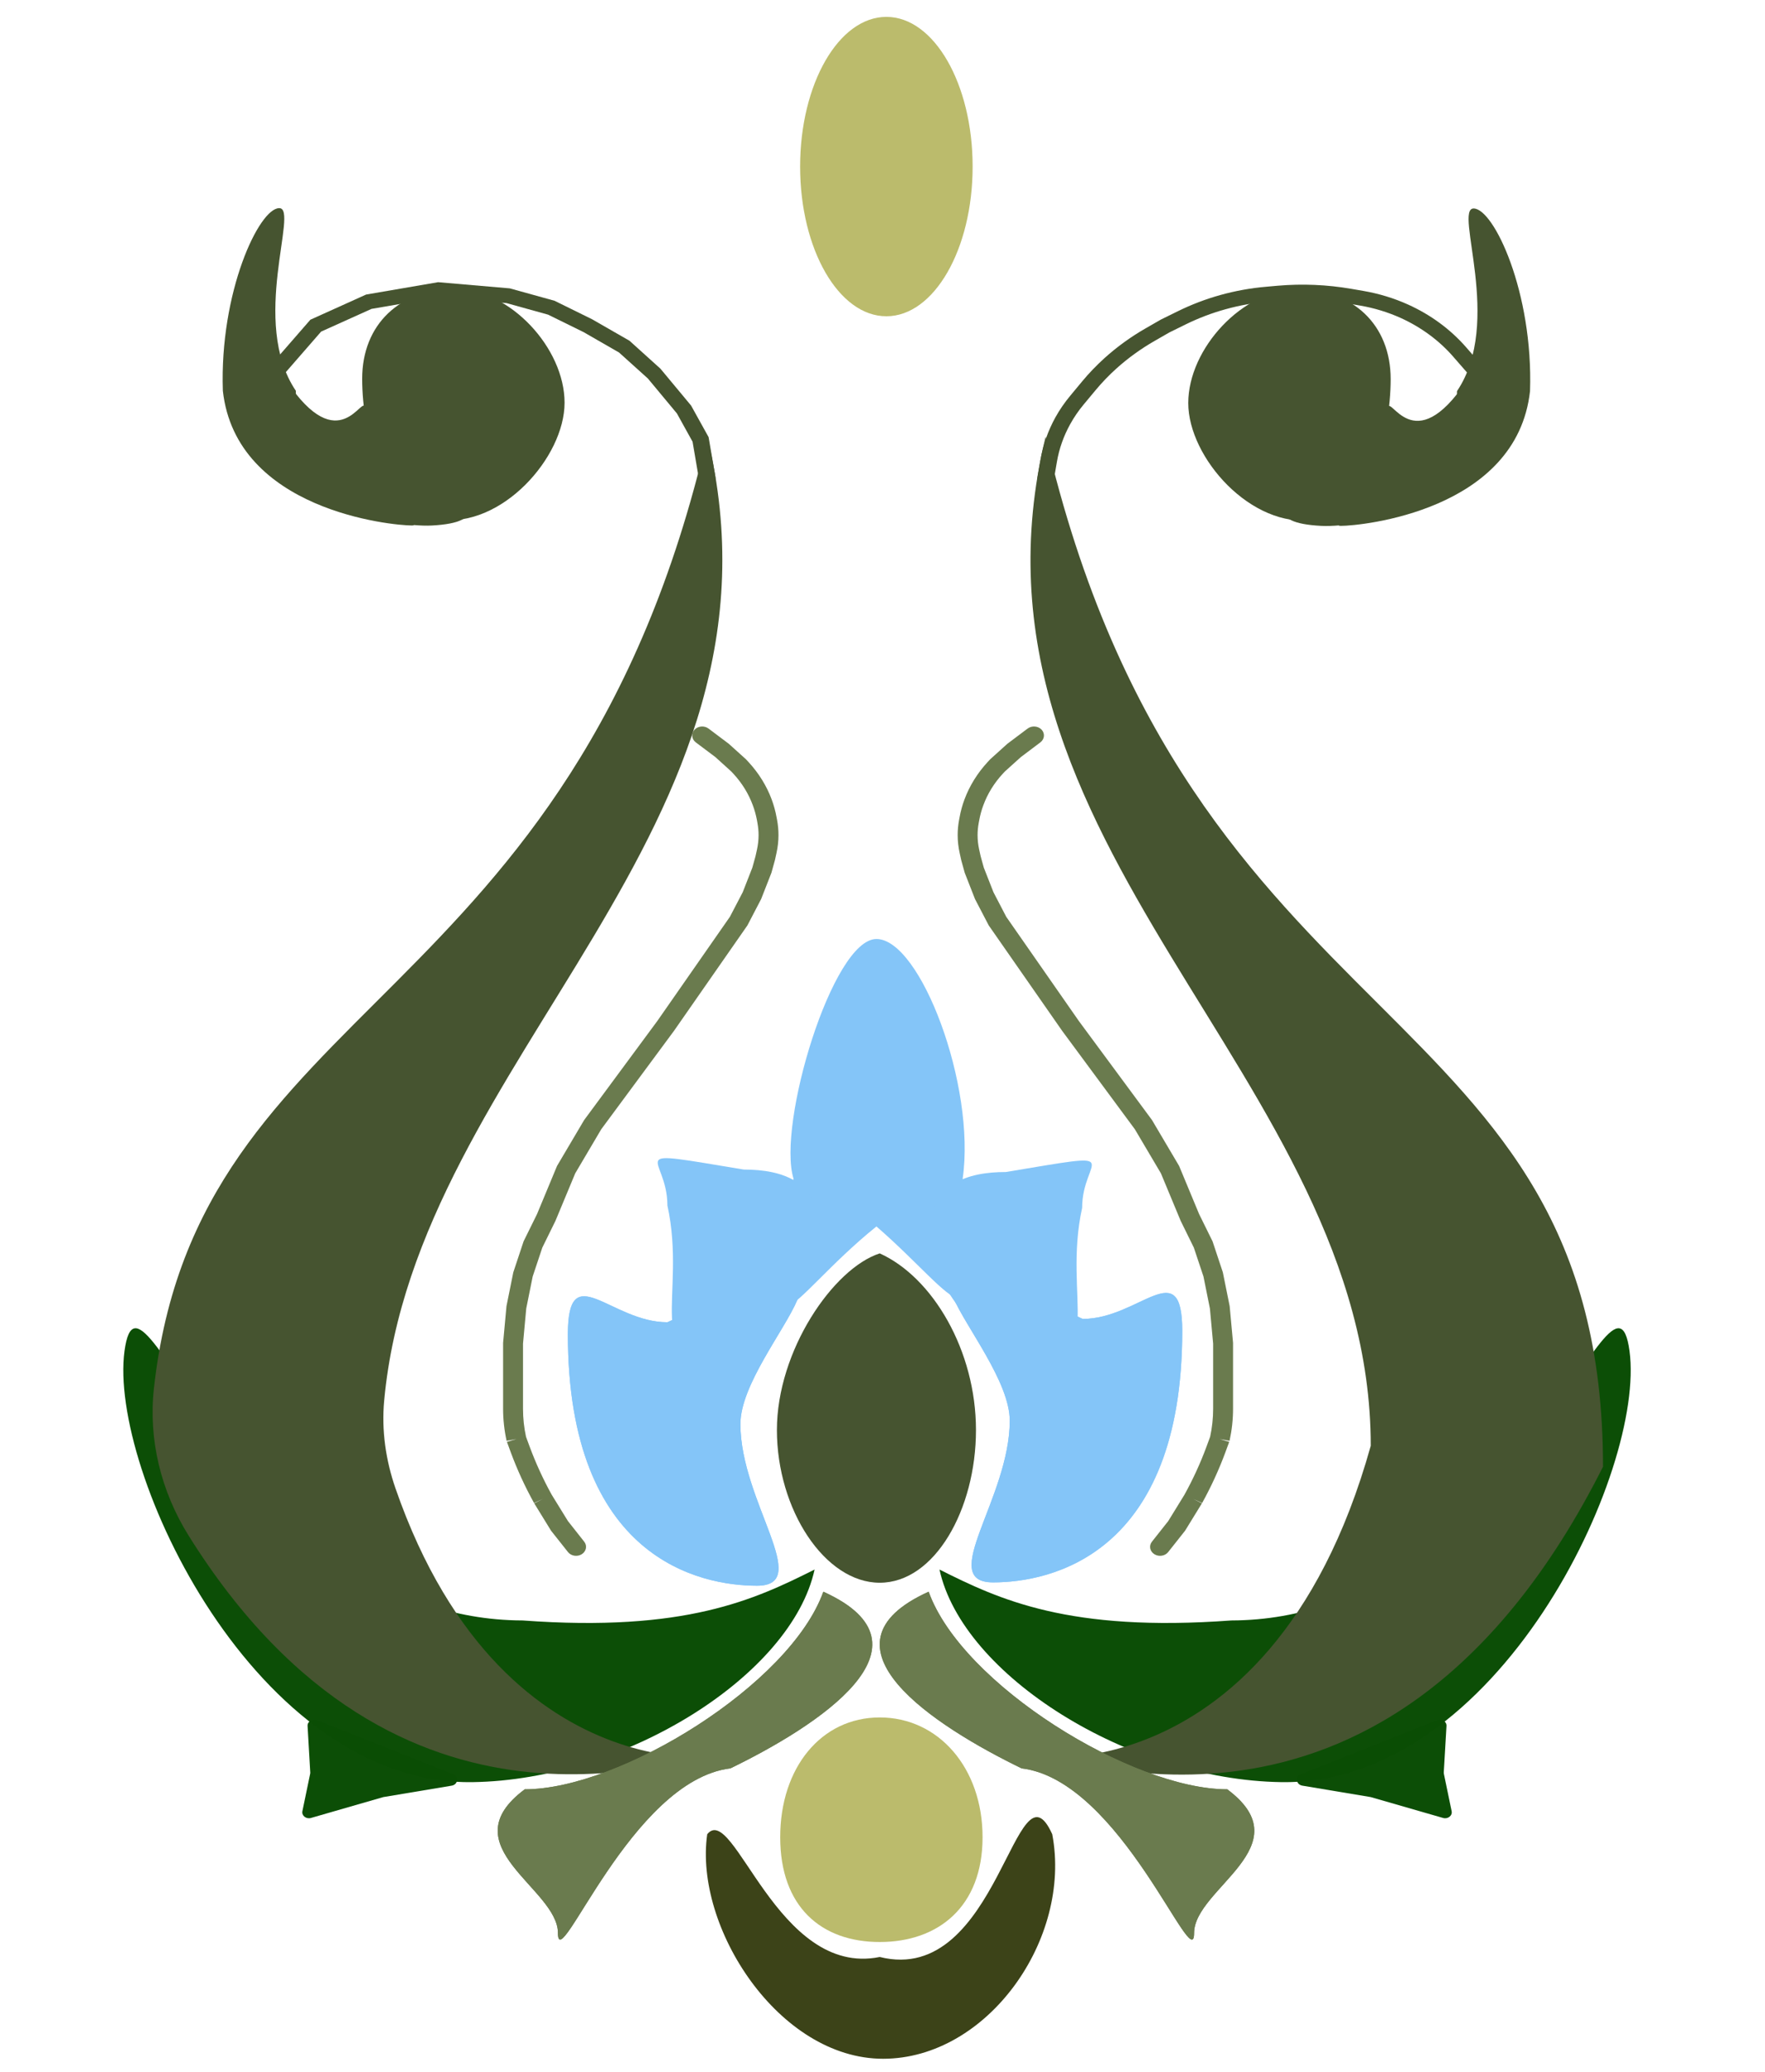 <svg width="46" height="54" viewBox="0 0 46 54" fill="none" xmlns="http://www.w3.org/2000/svg">
<g clip-path="url(#clip0_34_2357)">
<path d="M42.469 35.212C42.89 38.317 39.044 46.537 33.391 46.449C29.421 46.389 25.086 43.665 24.485 40.908C26.041 41.689 27.857 42.547 32.093 42.235C39.492 42.212 42.049 32.107 42.469 35.212Z" fill="#0B4D05" fill-opacity="0.99"/>
<path d="M37.457 44.834C37.575 44.787 37.706 44.869 37.699 44.985L37.628 46.196C37.628 46.208 37.629 46.221 37.631 46.233L37.833 47.206C37.858 47.322 37.735 47.419 37.611 47.383L35.725 46.839L33.943 46.541C33.775 46.513 33.749 46.306 33.904 46.245L37.457 44.834Z" fill="#0B4D05" fill-opacity="0.99"/>
<path d="M3.245 35.212C2.825 38.317 6.671 46.537 12.324 46.449C16.293 46.389 20.628 43.665 21.23 40.908C19.674 41.689 17.858 42.547 13.621 42.235C6.222 42.212 3.666 32.107 3.245 35.212Z" fill="#0B4D05" fill-opacity="0.99"/>
<path d="M8.258 44.834C8.14 44.787 8.009 44.869 8.016 44.985L8.086 46.196C8.087 46.208 8.086 46.221 8.083 46.233L7.881 47.206C7.857 47.322 7.979 47.419 8.104 47.383L9.989 46.839L11.772 46.541C11.939 46.513 11.966 46.306 11.81 46.245L8.258 44.834Z" fill="#0B4D05" fill-opacity="0.99"/>
<g filter="url(#filter0_d_34_2357)">
<path d="M41.778 34.229C36.244 45.232 27.861 41.72 26.905 41.72C25.951 41.72 33.045 43.281 35.725 33.683C35.725 24.029 24.657 18.076 27.251 7.385C30.969 23.382 41.778 21.821 41.778 34.229Z" fill="#465430"/>
</g>
<g filter="url(#filter1_d_34_2357)">
<path fill-rule="evenodd" clip-rule="evenodd" d="M31.81 3.688C32.2 3.58 32.602 3.507 33.008 3.473L33.302 3.447C33.941 3.392 34.586 3.419 35.216 3.528L35.531 3.582C35.936 3.652 36.328 3.771 36.696 3.937C37.288 4.204 37.806 4.586 38.215 5.056L38.709 5.623L38.369 5.864L37.875 5.297C37.506 4.873 37.037 4.528 36.503 4.286C36.17 4.136 35.816 4.028 35.45 3.965L35.135 3.911C34.545 3.81 33.941 3.784 33.343 3.836L33.049 3.861C32.672 3.893 32.299 3.96 31.937 4.061C31.58 4.16 31.234 4.292 30.906 4.453L30.474 4.666L30.093 4.885C29.731 5.092 29.396 5.335 29.093 5.608C28.897 5.785 28.715 5.975 28.548 6.176L28.241 6.545C28.108 6.705 27.991 6.876 27.892 7.055C27.72 7.365 27.603 7.697 27.545 8.04L27.465 8.507C27.447 8.614 27.337 8.687 27.218 8.67C27.101 8.654 27.02 8.554 27.038 8.448L27.117 7.981C27.183 7.598 27.314 7.227 27.505 6.88C27.616 6.68 27.747 6.49 27.896 6.311L28.203 5.941C28.381 5.726 28.577 5.523 28.788 5.332C29.113 5.039 29.473 4.778 29.861 4.556L30.254 4.33L30.699 4.111C31.053 3.937 31.425 3.795 31.81 3.688Z" fill="#465430"/>
</g>
<path d="M39.876 10.194C39.53 13.316 35.472 13.706 34.947 13.706C34.422 13.706 37.973 12.737 37.973 10.194C39.184 8.399 37.88 5.434 38.406 5.434C38.931 5.434 39.962 7.619 39.876 10.194Z" fill="#465430"/>
<path d="M36.244 9.882C36.244 11.304 35.688 13.55 34.255 13.55C32.612 13.784 30.969 11.928 30.969 10.506C30.969 9.084 32.39 7.541 33.823 7.541C35.255 7.541 36.244 8.46 36.244 9.882Z" fill="#465430"/>
<path d="M38.406 12.301C38.406 12.991 35.572 13.767 34.428 13.706C31.488 13.55 36.157 11.43 36.157 10.74C36.157 10.051 36.676 11.911 37.973 10.272C39.119 10.272 38.406 11.612 38.406 12.301Z" fill="#465430"/>
<path fill-rule="evenodd" clip-rule="evenodd" d="M25.519 22.141C25.492 22.017 25.478 21.892 25.478 21.766C25.478 21.661 25.488 21.555 25.507 21.452L25.522 21.373C25.546 21.242 25.581 21.113 25.628 20.988C25.738 20.688 25.91 20.409 26.135 20.166L26.189 20.108L26.605 19.733L27.114 19.349C27.224 19.266 27.239 19.119 27.148 19.019C27.056 18.92 26.892 18.907 26.782 18.989L26.254 19.386L25.805 19.791L25.736 19.866C25.471 20.154 25.267 20.484 25.135 20.84C25.08 20.989 25.038 21.141 25.01 21.296L24.995 21.375C24.971 21.504 24.959 21.635 24.959 21.766C24.959 21.923 24.977 22.079 25.011 22.233L25.052 22.42L25.143 22.748L25.411 23.433L25.769 24.12L27.681 26.866L29.578 29.434L30.256 30.581L30.772 31.822L31.114 32.517L31.365 33.27L31.533 34.105L31.617 35.02V36.719C31.617 36.964 31.591 37.208 31.539 37.447L31.443 37.708C31.285 38.136 31.093 38.554 30.869 38.959L30.447 39.645L30.023 40.181C29.939 40.286 29.966 40.432 30.083 40.507C30.2 40.582 30.362 40.558 30.445 40.453L30.886 39.896L31.325 39.182L31.098 39.068L31.331 39.173C31.566 38.747 31.768 38.307 31.935 37.856L32.036 37.581L31.79 37.507L32.045 37.553C32.105 37.279 32.136 36.999 32.136 36.719V35L32.048 34.043L31.87 33.161L31.602 32.354L31.252 31.644L30.73 30.388L30.024 29.193L28.117 26.611L26.225 23.895L25.892 23.255L25.64 22.613L25.558 22.317L25.519 22.141Z" fill="#6A7B4E"/>
<path d="M25.09 30.717C25.695 35.555 25.003 33.839 22.842 31.966C20.421 33.917 19.729 36.023 20.68 30.717C20.248 29.312 21.696 24.474 22.842 24.474C23.988 24.474 25.436 28.298 25.09 30.717Z" fill="#84C5F8"/>
<path d="M26.316 37.029C26.316 39.054 24.403 41.243 25.883 41.243C27.364 41.243 30.812 40.54 30.812 34.688C30.812 32.662 29.698 34.376 28.218 34.376C21.733 31.332 26.316 35.003 26.316 37.029Z" fill="#84C5F8"/>
<path d="M26.316 37.029C26.316 39.054 24.403 41.243 25.883 41.243C27.364 41.243 30.812 40.54 30.812 34.688C30.812 32.662 29.698 34.376 28.218 34.376C21.733 31.332 26.316 35.003 26.316 37.029Z" fill="#84C5F8"/>
<path d="M24.225 32.185C24.225 33.522 25.73 35.229 26.733 35.229C28.894 35.697 27.684 33.824 28.203 31.483C28.203 30.147 29.5 30 26.214 30.547C25.211 30.547 24.225 30.849 24.225 32.185Z" fill="#84C5F8"/>
<path d="M19.297 37.116C19.297 39.142 21.209 41.33 19.729 41.33C18.248 41.33 14.8 40.628 14.8 34.775C14.8 32.749 15.914 34.463 17.394 34.463C23.879 31.419 19.297 35.09 19.297 37.116Z" fill="#84C5F8"/>
<path d="M19.297 37.116C19.297 39.142 21.209 41.33 19.729 41.33C18.248 41.33 14.8 40.628 14.8 34.775C14.8 32.749 15.914 34.463 17.394 34.463C23.879 31.419 19.297 35.09 19.297 37.116Z" fill="#84C5F8"/>
<path d="M21.372 32.122C21.372 33.458 19.867 35.165 18.864 35.165C16.703 35.633 17.913 33.761 17.394 31.42C17.394 30.084 16.097 29.937 19.383 30.483C20.386 30.483 21.372 30.786 21.372 32.122Z" fill="#84C5F8"/>
<g filter="url(#filter2_d_34_2357)">
<path d="M4.011 32.192C3.866 33.521 4.193 34.867 4.919 36.029C10.409 44.818 17.879 41.711 18.778 41.711C19.694 41.711 13.206 43.146 10.309 34.797C10.053 34.06 9.941 33.28 10.012 32.511C10.837 23.526 20.92 17.631 18.432 7.375C14.93 22.443 5.137 21.934 4.011 32.192Z" fill="#465430"/>
</g>
<g filter="url(#filter3_d_34_2357)">
<path fill-rule="evenodd" clip-rule="evenodd" d="M13.286 3.516L11.418 3.355L9.542 3.677L8.089 4.333L6.974 5.614L7.314 5.855L8.369 4.643L9.682 4.051L11.438 3.749L13.201 3.9L14.284 4.201L15.209 4.656L16.134 5.188L16.885 5.865L17.642 6.776L18.05 7.513L18.218 8.498C18.236 8.604 18.347 8.677 18.465 8.661C18.583 8.644 18.664 8.545 18.646 8.438L18.468 7.394L18.011 6.57L17.212 5.609L16.406 4.881L15.429 4.32L14.452 3.839L13.286 3.516Z" fill="#465430"/>
</g>
<path d="M5.808 10.185C6.154 13.306 10.211 13.696 10.736 13.696C11.262 13.696 7.71 12.727 7.71 10.185C6.499 8.39 7.803 5.425 7.278 5.425C6.752 5.425 5.721 7.61 5.808 10.185Z" fill="#465430"/>
<path d="M9.439 9.873C9.439 11.295 9.995 13.54 11.428 13.54C13.071 13.774 14.714 11.919 14.714 10.497C14.714 9.075 13.293 7.531 11.86 7.531C10.428 7.531 9.439 8.45 9.439 9.873Z" fill="#465430"/>
<path d="M7.278 12.292C7.278 12.981 10.111 13.757 11.255 13.697C14.195 13.54 9.526 11.421 9.526 10.731C9.526 10.042 9.007 11.902 7.71 10.263C6.564 10.263 7.278 11.602 7.278 12.292Z" fill="#465430"/>
<path fill-rule="evenodd" clip-rule="evenodd" d="M19.729 22.141C19.756 22.017 19.77 21.892 19.77 21.766C19.77 21.66 19.76 21.555 19.741 21.452L19.727 21.373C19.702 21.242 19.667 21.113 19.62 20.988C19.51 20.688 19.338 20.409 19.113 20.166L19.059 20.108L18.644 19.732L18.134 19.349C18.024 19.266 18.009 19.119 18.101 19.019C18.192 18.92 18.356 18.907 18.466 18.989L18.994 19.386L19.443 19.791L19.512 19.866C19.777 20.154 19.981 20.484 20.113 20.84C20.168 20.989 20.21 21.141 20.238 21.296L20.253 21.375C20.277 21.504 20.289 21.635 20.289 21.766C20.289 21.923 20.271 22.079 20.237 22.233L20.196 22.42L20.105 22.748L19.837 23.433L19.479 24.12L17.567 26.866L15.669 29.434L14.992 30.581L14.476 31.821L14.134 32.517L13.883 33.27L13.715 34.105L13.631 35.02V36.719C13.631 36.964 13.657 37.208 13.709 37.447L13.805 37.708C13.964 38.136 14.155 38.554 14.379 38.959L14.802 39.645L15.225 40.181C15.309 40.286 15.281 40.432 15.165 40.507C15.048 40.582 14.886 40.558 14.803 40.453L14.362 39.896L13.923 39.182L14.149 39.068L13.918 39.173C13.682 38.747 13.48 38.307 13.313 37.856L13.212 37.581L13.458 37.507L13.203 37.553C13.143 37.279 13.112 36.999 13.112 36.719V35.001L13.2 34.043L13.378 33.161L13.646 32.354L13.996 31.644L14.518 30.388L15.224 29.193L17.131 26.611L19.023 23.895L19.357 23.255L19.608 22.613L19.69 22.317L19.729 22.141Z" fill="#6A7B4E"/>
<path d="M25.436 37.272C25.436 39.341 24.361 41.252 22.928 41.252C21.495 41.252 20.248 39.341 20.248 37.272C20.248 35.204 21.718 33.058 22.928 32.668C24.311 33.292 25.436 35.204 25.436 37.272Z" fill="#465430"/>
<path d="M21.458 41.486C24.571 42.891 21.285 44.998 19.037 46.09C16.443 46.402 14.541 51.546 14.541 50.382C14.541 49.218 11.688 48.119 13.676 46.636C16.159 46.636 20.593 43.905 21.458 41.486Z" fill="#6A7B4E"/>
<path d="M21.458 41.486C24.571 42.891 21.285 44.998 19.037 46.09C16.443 46.402 14.541 51.546 14.541 50.382C14.541 49.218 11.688 48.119 13.676 46.636C16.159 46.636 20.593 43.905 21.458 41.486Z" fill="#6A7B4E"/>
<path d="M24.203 41.486C21.091 42.891 24.376 44.998 26.625 46.09C29.218 46.402 31.121 51.546 31.121 50.382C31.121 49.218 33.974 48.119 31.985 46.636C29.502 46.636 25.068 43.905 24.203 41.486Z" fill="#6A7B4E"/>
<path d="M24.203 41.486C21.091 42.891 24.376 44.998 26.625 46.09C29.218 46.402 31.121 51.546 31.121 50.382C31.121 49.218 33.974 48.119 31.985 46.636C29.502 46.636 25.068 43.905 24.203 41.486Z" fill="#6A7B4E"/>
<path d="M25.608 47.885C25.608 49.695 24.456 50.616 22.928 50.616C21.4 50.616 20.334 49.695 20.334 47.885C20.334 46.075 21.4 44.763 22.928 44.763C24.456 44.763 25.608 46.075 25.608 47.885Z" fill="#BBBB6C"/>
<path d="M27.424 47.807C27.943 50.538 25.736 53.659 23.015 53.659C20.293 53.659 18.086 50.226 18.432 47.807C19.123 46.948 20.248 51.552 22.928 51.006C26.041 51.786 26.473 45.7 27.424 47.807Z" fill="#3C4318"/>
<path d="M25.349 4.342C25.349 6.497 24.343 8.243 23.101 8.243C21.859 8.243 20.853 6.497 20.853 4.342C20.853 2.187 21.859 0.44 23.101 0.44C24.343 0.44 25.349 2.187 25.349 4.342Z" fill="#BBBB6C"/>
</g>
<defs>
<filter id="filter0_d_34_2357" x="22.818" y="7.385" width="22.96" height="42.868" filterUnits="userSpaceOnUse" color-interpolation-filters="sRGB">
<feFlood flood-opacity="0" result="BackgroundImageFix"/>
<feColorMatrix in="SourceAlpha" type="matrix" values="0 0 0 0 0 0 0 0 0 0 0 0 0 0 0 0 0 0 127 0" result="hardAlpha"/>
<feOffset dy="4"/>
<feGaussianBlur stdDeviation="2"/>
<feComposite in2="hardAlpha" operator="out"/>
<feColorMatrix type="matrix" values="0 0 0 0 0 0 0 0 0 0 0 0 0 0 0 0 0 0 0.25 0"/>
<feBlend mode="normal" in2="BackgroundImageFix" result="effect1_dropShadow_34_2357"/>
<feBlend mode="normal" in="SourceGraphic" in2="effect1_dropShadow_34_2357" result="shape"/>
</filter>
<filter id="filter1_d_34_2357" x="23.035" y="3.42" width="19.674" height="13.253" filterUnits="userSpaceOnUse" color-interpolation-filters="sRGB">
<feFlood flood-opacity="0" result="BackgroundImageFix"/>
<feColorMatrix in="SourceAlpha" type="matrix" values="0 0 0 0 0 0 0 0 0 0 0 0 0 0 0 0 0 0 127 0" result="hardAlpha"/>
<feOffset dy="4"/>
<feGaussianBlur stdDeviation="2"/>
<feComposite in2="hardAlpha" operator="out"/>
<feColorMatrix type="matrix" values="0 0 0 0 0 0 0 0 0 0 0 0 0 0 0 0 0 0 0.25 0"/>
<feBlend mode="normal" in2="BackgroundImageFix" result="effect1_dropShadow_34_2357"/>
<feBlend mode="normal" in="SourceGraphic" in2="effect1_dropShadow_34_2357" result="shape"/>
</filter>
<filter id="filter2_d_34_2357" x="-0.023" y="7.375" width="22.888" height="42.868" filterUnits="userSpaceOnUse" color-interpolation-filters="sRGB">
<feFlood flood-opacity="0" result="BackgroundImageFix"/>
<feColorMatrix in="SourceAlpha" type="matrix" values="0 0 0 0 0 0 0 0 0 0 0 0 0 0 0 0 0 0 127 0" result="hardAlpha"/>
<feOffset dy="4"/>
<feGaussianBlur stdDeviation="2"/>
<feComposite in2="hardAlpha" operator="out"/>
<feColorMatrix type="matrix" values="0 0 0 0 0 0 0 0 0 0 0 0 0 0 0 0 0 0 0.25 0"/>
<feBlend mode="normal" in2="BackgroundImageFix" result="effect1_dropShadow_34_2357"/>
<feBlend mode="normal" in="SourceGraphic" in2="effect1_dropShadow_34_2357" result="shape"/>
</filter>
<filter id="filter3_d_34_2357" x="2.974" y="3.355" width="19.674" height="13.308" filterUnits="userSpaceOnUse" color-interpolation-filters="sRGB">
<feFlood flood-opacity="0" result="BackgroundImageFix"/>
<feColorMatrix in="SourceAlpha" type="matrix" values="0 0 0 0 0 0 0 0 0 0 0 0 0 0 0 0 0 0 127 0" result="hardAlpha"/>
<feOffset dy="4"/>
<feGaussianBlur stdDeviation="2"/>
<feComposite in2="hardAlpha" operator="out"/>
<feColorMatrix type="matrix" values="0 0 0 0 0 0 0 0 0 0 0 0 0 0 0 0 0 0 0.25 0"/>
<feBlend mode="normal" in2="BackgroundImageFix" result="effect1_dropShadow_34_2357"/>
<feBlend mode="normal" in="SourceGraphic" in2="effect1_dropShadow_34_2357" result="shape"/>
</filter>
<clipPath id="clip0_34_2357">
<rect width="46" height="54" fill="white"/>
</clipPath>
</defs>
</svg>

